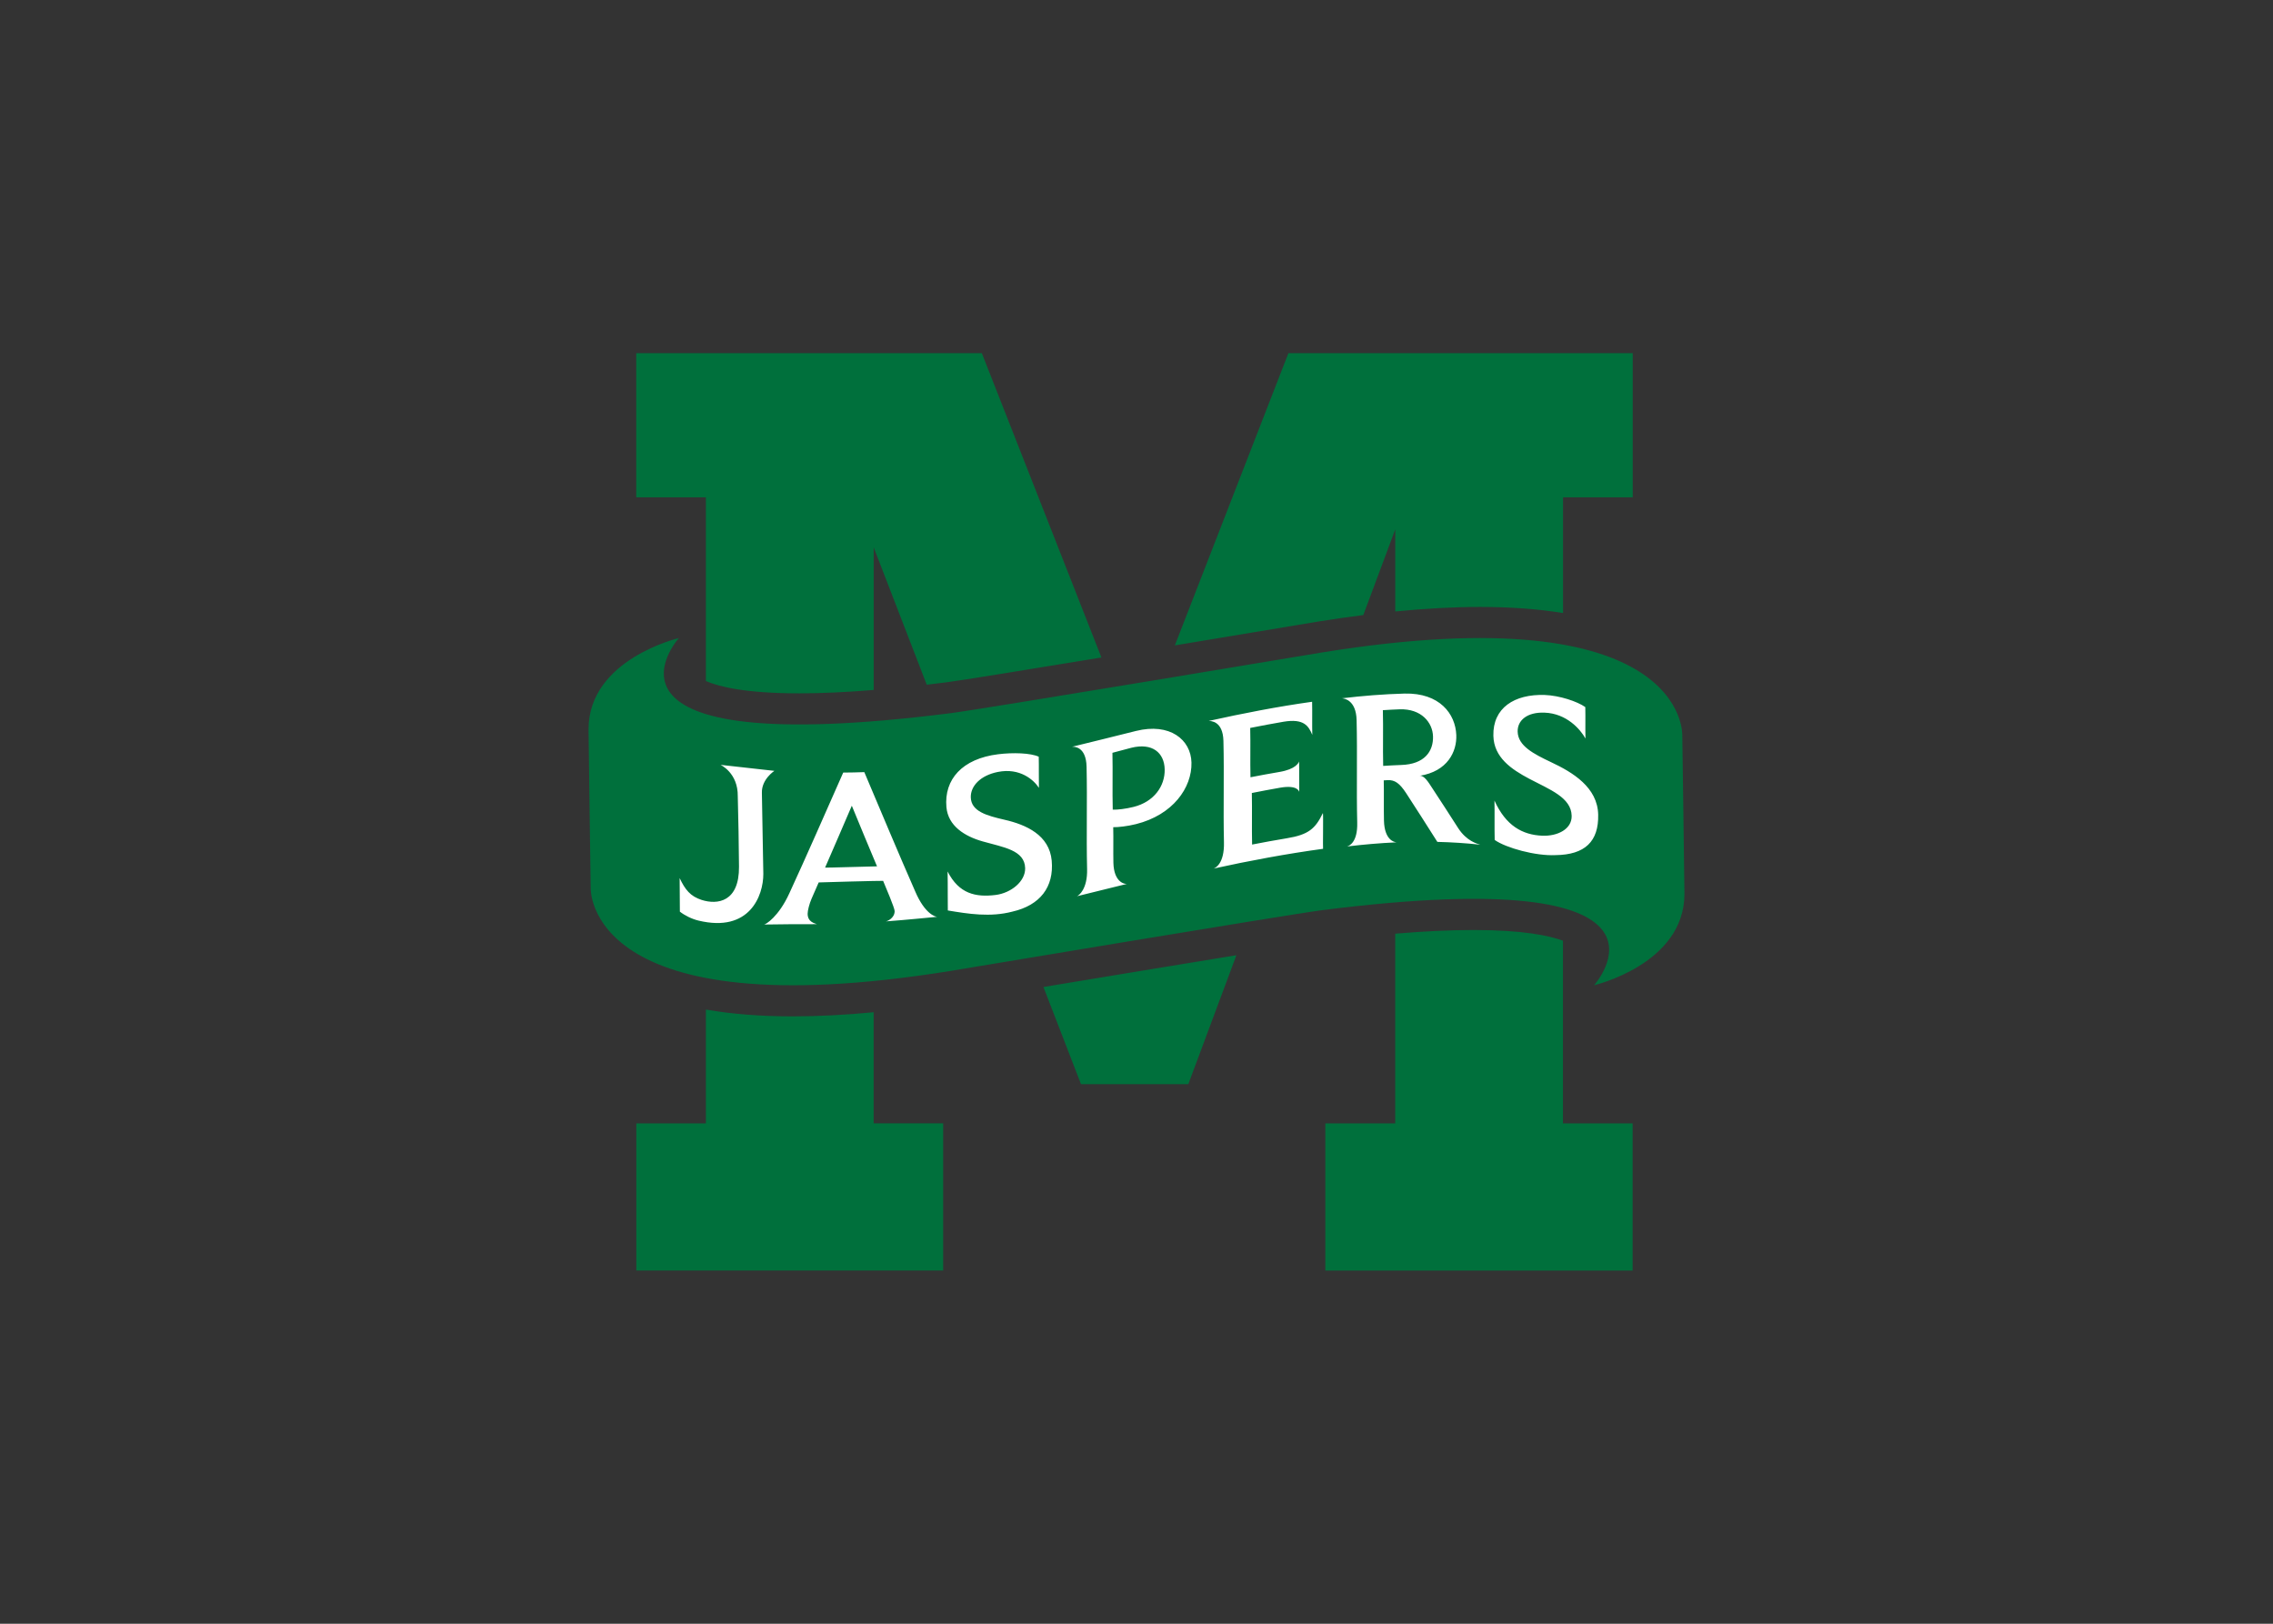 <svg clip-rule="evenodd" fill-rule="evenodd" stroke-linejoin="round" stroke-miterlimit="1.414" viewBox="0 0 560 400" xmlns="http://www.w3.org/2000/svg"><rect x="0" y="0" width="560" height="400" fill="#333333" stroke="none"/><g fill-rule="nonzero" transform="matrix(1.08 0 0 1.08 144.946 86.962)"><path d="m48.13 77.63c-12.36 0-18.42-1.54-21.31-2.81v-41.9h-15.89v-32.88h78.84l27.28 69.41c-17.44 2.87-32.33 5.28-35.27 5.65-1.56.2-3.08.38-4.58.56l-12.1-31.32v32.52c-6.29.51-11.96.77-16.97.77zm128.66-17.86 7.29-19.54v18.72c6.93-.68 13.39-1.03 19.34-1.03 6.96 0 13.27.47 18.93 1.39v-26.4h15.9v-32.87h-78.55l-25.9 66.65c11.91-1.97 23.66-3.93 32.59-5.42 3.56-.57 7.03-1.07 10.4-1.5m-64.4 107.01h24.48l10.97-29.42c-12.72 2.07-29.28 4.81-44.02 7.25zm-85.57-17.02v25.97h-15.87v33.55h70v-33.57h-15.86v-25.34c-6.57.62-12.73.94-18.4.94-7.34 0-13.97-.52-19.87-1.55m157.25-17.31v43.27h-15.94v33.57h70.1v-33.57h-15.89v-41.67c-3.2-1.18-9.22-2.44-20.39-2.44-5.24 0-11.23.28-17.88.84m65.49-45.24s1.32-32.34-82-18.94c0 0-77.43 12.93-84.9 13.88-87.42 11.07-62-17.13-62-17.13s-20.61 4.8-20.61 20.82c0 1.81.49 36.18.49 36.18s-1.32 32.35 82 18.94c0 0 77.43-12.93 84.9-13.88 87.42-11.07 61.99 17.13 61.99 17.13s20.62-4.81 20.62-20.83c0-1.8-.49-36.17-.49-36.17" fill="#00703c"/><path d="m79.61 128.6c-.05 0-7.54.75-11.78 1.05.34-.02 2.03-.71 2.05-2.34.01-.71-2.09-5.6-2.63-6.91-.07-.05-14.62.33-14.7.36-.54 1.26-1.08 2.44-1.62 3.7-.52 1.19-.9 2.73-.9 3.44 0 1.95 1.72 2.2 2.12 2.38-.09-.04-11.94.04-12.07.08.39.01 3.35-1.8 5.78-7.13 4.09-8.87 8.19-18.28 12.29-27.53 1.6-.01 3.2-.04 4.81-.1 3.87 9.13 7.74 18.41 11.62 27.23 2.2 5.13 4.59 5.78 5.03 5.77m-19.5-25.34c-2.03 4.72-4.07 9.48-6.1 14.12-.03.05 11.8-.31 11.85-.29-1.92-4.59-3.84-9.15-5.75-13.83m36.65 24.15c6.28-1.44 9.49-5.59 8.95-11.62-.53-5.82-5.79-8.2-10.81-9.34-4.01-.93-7.57-1.89-7.65-5.11-.06-2.56 2.18-4.98 6.15-5.78 5.08-1.02 8.23 1.83 9.39 3.62-.05-2.36.02-4.73-.04-7.1-1.87-.86-5.88-.98-9.27-.56-8.19 1.02-12.35 5.74-11.79 12.06.38 4.29 4.14 6.65 8.27 7.82 4.69 1.34 9.59 1.96 9.69 6.1.07 3.01-3.2 5.68-6.76 6.12-4.52.55-8.34-.26-10.93-5.36.06 2.84.01 8.89.05 8.89 4.65.78 9.7 1.59 14.75.26m123.85-12.88c6.76-.07 9.9-3.13 9.76-9.25-.14-6.19-5.76-9.62-10.76-11.96-3.99-1.89-7.53-3.71-7.61-6.96-.06-2.58 2.17-4.48 6.12-4.33 5.06.18 8.19 3.81 9.35 5.9-.06-2.39.02-4.78-.04-7.17-1.87-1.31-5.89-2.63-9.23-2.76-6.95-.24-11.89 2.95-11.74 9.3.11 4.96 4.12 7.66 8.22 9.83 4.67 2.46 9.55 4.26 9.64 8.44.07 3.04-3.23 4.68-6.73 4.53-4.5-.19-8.3-2.28-10.88-8.01.06 2.87-.02 6.11.05 8.98 2.61 1.83 9.34 3.68 13.85 3.46m-95.69-7.07c-1.96.49-4.06.72-5.18.7.07 2.84-.02 5.27.04 8.11.11 4.46 2.55 4.91 3.11 4.82-3.81.95-7.63 1.9-11.44 2.82.45-.15 2.44-1.63 2.33-6.19-.19-7.79.06-15.57-.12-23.36-.11-4.61-2.8-4.57-3.3-4.55 5.09-1.23 9.46-2.33 14.56-3.6 7.75-1.93 12.54 1.98 12.67 7.2.13 5.76-4.24 11.95-12.67 14.05m-1.08-17.41c-1.52.38-2.76.76-4.28 1.14.1 4.33-.04 8.65.07 12.97 1.07.04 2.92-.17 4.76-.63 4.63-1.15 7.18-4.73 7.09-8.58-.09-3.76-2.79-6.11-7.64-4.9m43.77 23.04c-.07 0 .08-8.14-.04-8.16-1.73 3.59-3.29 4.95-8.26 5.76-2.73.46-5.16.89-7.89 1.43-.09-3.92.03-7.84-.06-11.76 2.2-.43 4.29-.84 6.5-1.22 3.9-.66 4.26.82 4.32.96-.05-2.31.02-4.63-.04-6.94-.11.32-.76 1.77-4.49 2.4-2.16.37-4.44.78-6.6 1.21-.09-3.75.03-7.5-.06-11.25 2.58-.51 5.05-.98 7.63-1.42 4.58-.76 5.68.94 6.53 3-.06-2.52.02-5.03-.04-7.55-7.86 1.1-15.78 2.64-23.62 4.38.51-.01 3.28-.01 3.39 4.55.19 7.7-.06 15.41.12 23.11.12 4.91-1.97 5.87-2.36 6.01 8.04-1.78 16.92-3.42 24.97-4.51m26.07-1.58c-2.39-3.78-4.77-7.5-7.15-11.16-1.45-2.19-2.54-3.01-4.21-2.92-.32.02-.55.04-.87.05.07 3.05-.02 6.1.05 9.15.11 4.47 2.33 4.95 2.89 4.98-3.78.17-7.56.5-11.33.95.45-.11 2.45-.86 2.34-5.42-.19-7.79.05-15.6-.14-23.39-.11-4.63-2.86-4.96-3.36-4.99 4.76-.57 9.53-.95 14.3-1.08 8-.19 11.61 4.62 11.8 9.46.15 3.75-1.97 8.29-8.37 9.3 1.02-.16 1.99 1.42 2.92 2.86 1.96 2.98 3.92 6 5.88 9.07 1.92 2.96 4.28 3.54 5.02 3.78-3.27-.36-6.53-.56-9.77-.64m-8.58-30.24c-1.4.05-2.46.11-3.85.2.11 4.24-.03 8.48.07 12.71 1.4-.09 2.7-.16 4.09-.21 5.37-.16 7.37-3.14 7.28-6.51-.08-3.18-2.67-6.35-7.59-6.19m-142.66 14.04c.01-.01-12.28-1.37-12.28-1.37s4.01 1.82 3.93 7.17c.15 6.36.23 9.7.28 16.06.06 8.03-4.89 8.75-8.55 7.57-2.56-.83-3.75-2.35-4.99-4.97l.05 7.65c1.07.85 2.7 1.67 4.24 2.04 11.67 2.81 14.81-5.67 14.8-10.66-.15-6.23-.18-12.26-.33-18.5-.08-3.09 2.85-4.99 2.85-4.99" fill="#fff"/></g></svg>